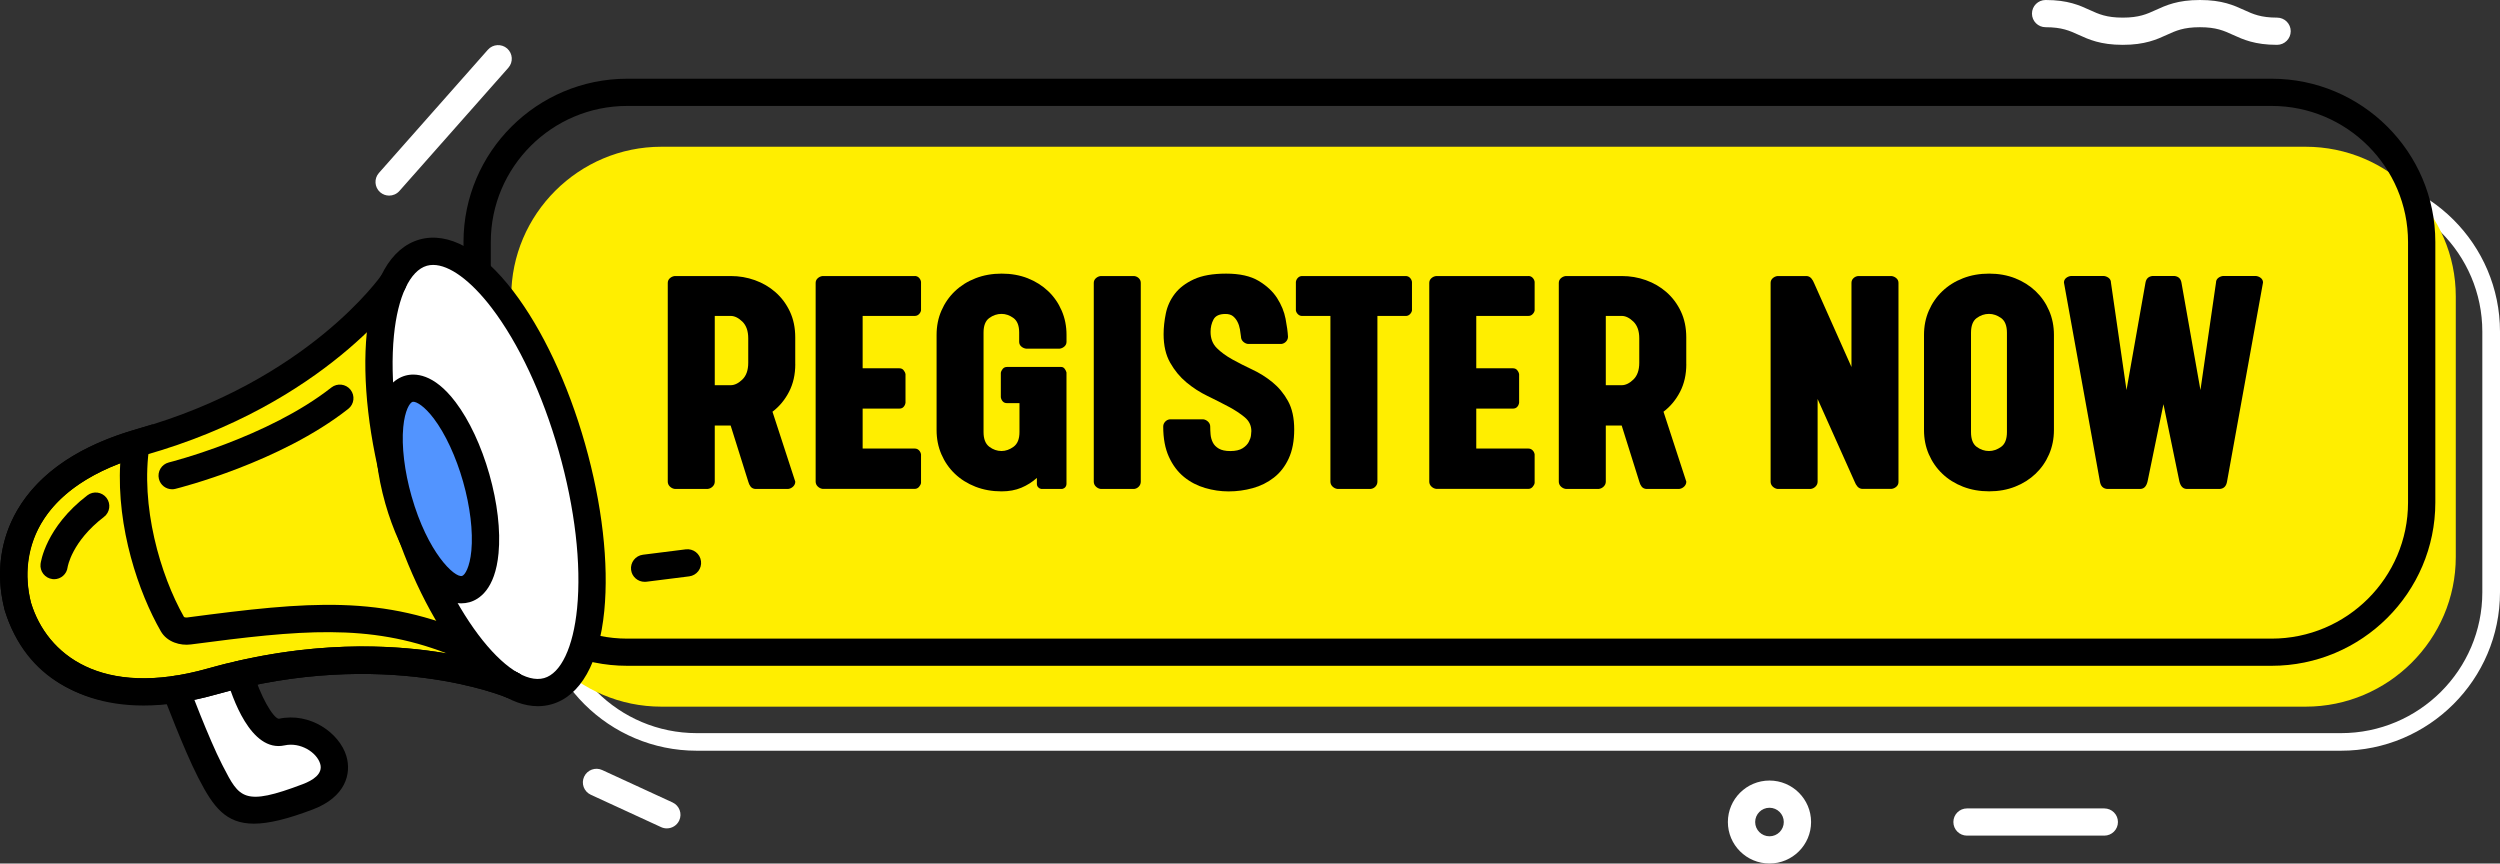 <svg width="359" height="124" viewBox="0 0 359 124" fill="none" xmlns="http://www.w3.org/2000/svg">
<rect x="0" y="0" width="359" height="124" fill="#333333" stroke="none"/>
<path d="M336.175 107.803H100.052C87.469 107.803 77.227 97.591 77.227 85.044V47.628C77.227 35.081 87.469 24.869 100.052 24.869H336.175C348.758 24.869 359 35.081 359 47.628V85.044C359 97.591 348.758 107.803 336.175 107.803ZM100.052 27.406C88.867 27.406 79.765 36.481 79.765 47.634V85.05C79.765 96.202 88.867 105.278 100.052 105.278H336.175C347.36 105.278 356.462 96.202 356.462 85.05V47.628C356.462 36.475 347.36 27.4 336.175 27.4H100.052V27.406Z" fill="white"/>
<path d="M331.094 21.073H94.97C83.117 21.073 73.415 30.742 73.415 42.567V79.983C73.415 91.802 83.112 101.476 94.97 101.476H331.094C342.947 101.476 352.65 91.808 352.65 79.983V42.561C352.65 30.742 342.947 21.073 331.094 21.073Z" fill="#FFEE00"/>
<path d="M326.192 95.609H90.074C77.109 95.609 66.559 85.089 66.559 72.162V34.751C66.559 21.824 77.109 11.304 90.074 11.304H326.198C339.163 11.304 349.713 21.824 349.713 34.751V72.167C349.707 85.089 339.157 95.609 326.192 95.609ZM90.074 15.212C79.271 15.212 70.478 23.979 70.478 34.751V72.167C70.478 82.939 79.271 91.707 90.074 91.707H326.198C337.001 91.707 345.794 82.939 345.794 72.167V34.751C345.794 23.979 337.001 15.212 326.198 15.212H90.074Z" fill="black"/>
<path d="M114.202 52.298C114.202 53.781 113.904 55.102 113.309 56.256C112.714 57.409 111.922 58.367 110.928 59.122L114.202 69.166C114.202 69.43 114.1 69.659 113.904 69.861C113.702 70.057 113.472 70.174 113.202 70.208H108.401C108.137 70.174 107.924 70.057 107.778 69.861C107.627 69.665 107.52 69.43 107.452 69.166L104.92 61.104H102.64V69.166C102.64 69.43 102.539 69.659 102.343 69.861C102.146 70.057 101.911 70.174 101.647 70.208H96.885C96.621 70.174 96.391 70.057 96.189 69.861C95.992 69.665 95.891 69.43 95.891 69.166V40.624C95.891 40.361 95.992 40.137 96.189 39.958C96.385 39.779 96.621 39.672 96.885 39.639H104.943C106.139 39.639 107.29 39.835 108.401 40.232C109.513 40.63 110.501 41.206 111.36 41.962C112.225 42.724 112.91 43.642 113.427 44.734C113.938 45.82 114.196 47.057 114.196 48.446V52.298H114.202ZM102.64 55.315H104.92C105.482 55.315 106.043 55.041 106.605 54.498C107.166 53.955 107.447 53.154 107.447 52.096V48.586C107.447 47.528 107.166 46.733 106.605 46.184C106.043 45.641 105.482 45.366 104.92 45.366H102.64V55.315Z" fill="black"/>
<path d="M131.366 39.633C131.597 39.633 131.799 39.717 131.962 39.88C132.124 40.048 132.225 40.244 132.259 40.473V44.577C132.225 44.773 132.124 44.958 131.962 45.12C131.793 45.288 131.597 45.366 131.366 45.366H123.876V52.885H129.137C129.401 52.885 129.609 52.975 129.755 53.16C129.906 53.339 129.996 53.529 130.03 53.731V57.835C129.996 58.064 129.906 58.266 129.755 58.428C129.609 58.596 129.401 58.675 129.137 58.675H123.876V64.413H131.366C131.597 64.413 131.799 64.497 131.962 64.659C132.124 64.822 132.225 65.023 132.259 65.253V69.357C132.225 69.553 132.124 69.743 131.962 69.928C131.793 70.107 131.597 70.202 131.366 70.202H118.121C117.857 70.169 117.627 70.051 117.425 69.855C117.228 69.659 117.127 69.424 117.127 69.161V40.624C117.127 40.361 117.228 40.137 117.425 39.958C117.621 39.779 117.851 39.672 118.121 39.639H131.366V39.633Z" fill="black"/>
<path d="M144.612 57.891C144.348 57.891 144.14 57.807 143.994 57.639C143.843 57.471 143.753 57.275 143.719 57.04V53.54C143.753 53.339 143.843 53.148 143.994 52.969C144.146 52.785 144.348 52.695 144.612 52.695H152.394C152.596 52.695 152.759 52.785 152.894 52.969C153.029 53.154 153.113 53.328 153.147 53.49V69.463C153.147 69.659 153.085 69.827 152.973 69.961C152.855 70.096 152.714 70.174 152.546 70.208H149.497C149.328 70.174 149.188 70.09 149.07 69.961C148.952 69.827 148.896 69.665 148.896 69.469V68.629C148.234 69.222 147.487 69.693 146.661 70.04C145.83 70.387 144.887 70.561 143.831 70.561C142.473 70.561 141.221 70.337 140.081 69.894C138.941 69.446 137.953 68.831 137.127 68.041C136.296 67.252 135.651 66.317 135.19 65.247C134.724 64.178 134.494 63.013 134.494 61.759V48.093C134.494 46.839 134.724 45.674 135.19 44.605C135.656 43.536 136.302 42.601 137.133 41.811C137.964 41.022 138.947 40.4 140.092 39.958C141.237 39.51 142.49 39.292 143.848 39.292C145.207 39.292 146.454 39.516 147.582 39.958C148.711 40.406 149.688 41.022 150.519 41.811C151.35 42.601 151.996 43.536 152.456 44.605C152.922 45.68 153.152 46.839 153.152 48.093V49.084C153.152 49.347 153.051 49.571 152.855 49.75C152.652 49.929 152.422 50.041 152.153 50.069H147.352C147.088 50.036 146.852 49.929 146.65 49.75C146.448 49.571 146.353 49.347 146.353 49.084V47.746C146.353 46.755 146.077 46.066 145.533 45.669C144.988 45.271 144.415 45.075 143.82 45.075C143.191 45.075 142.607 45.271 142.057 45.669C141.513 46.066 141.237 46.76 141.237 47.746V62.045C141.237 63.036 141.513 63.736 142.057 64.15C142.602 64.564 143.191 64.766 143.82 64.766C144.415 64.766 144.994 64.559 145.555 64.15C146.117 63.736 146.397 63.036 146.397 62.045V57.891H144.612Z" fill="black"/>
<path d="M157.066 40.624C157.066 40.361 157.167 40.137 157.363 39.958C157.56 39.779 157.79 39.672 158.06 39.639H162.871C163.135 39.672 163.36 39.779 163.54 39.958C163.719 40.137 163.815 40.361 163.815 40.624V69.172C163.815 69.435 163.725 69.665 163.54 69.866C163.36 70.062 163.135 70.18 162.871 70.213H158.06C157.796 70.18 157.565 70.062 157.363 69.866C157.167 69.67 157.066 69.435 157.066 69.172V40.624Z" fill="black"/>
<path d="M167.038 61.255C167.038 60.992 167.128 60.763 167.313 60.561C167.493 60.365 167.717 60.248 167.981 60.214H172.793C173.057 60.248 173.287 60.365 173.489 60.561C173.686 60.757 173.787 60.992 173.787 61.255C173.787 61.586 173.804 61.955 173.837 62.37C173.871 62.784 173.978 63.17 174.158 63.534C174.337 63.898 174.629 64.195 175.028 64.424C175.427 64.654 175.971 64.771 176.667 64.771C177.425 64.771 178.015 64.637 178.43 64.374C178.846 64.111 179.144 63.803 179.323 63.461C179.503 63.114 179.615 62.795 179.643 62.498C179.677 62.202 179.694 62.006 179.694 61.905C179.694 61.115 179.379 60.455 178.751 59.929C178.122 59.402 177.347 58.887 176.42 58.395C175.494 57.902 174.483 57.387 173.394 56.861C172.305 56.334 171.294 55.679 170.367 54.907C169.441 54.134 168.661 53.193 168.037 52.085C167.408 50.982 167.094 49.621 167.094 48.003C167.094 47.046 167.201 46.049 167.414 45.008C167.627 43.967 168.06 43.032 168.705 42.186C169.351 41.346 170.261 40.652 171.434 40.109C172.608 39.566 174.152 39.292 176.072 39.292C178.026 39.292 179.576 39.639 180.738 40.333C181.895 41.027 182.782 41.85 183.394 42.808C184.006 43.765 184.41 44.756 184.607 45.775C184.803 46.8 184.921 47.656 184.955 48.35C184.955 48.614 184.865 48.843 184.68 49.045C184.5 49.241 184.276 49.358 184.012 49.392H179.2C178.936 49.358 178.706 49.241 178.503 49.045C178.307 48.849 178.206 48.614 178.206 48.35C178.172 48.02 178.122 47.667 178.054 47.287C177.987 46.906 177.875 46.553 177.706 46.223C177.543 45.893 177.324 45.624 177.06 45.406C176.797 45.193 176.432 45.086 175.971 45.086C175.112 45.086 174.539 45.349 174.259 45.876C173.978 46.402 173.837 46.996 173.837 47.656C173.837 48.614 174.135 49.386 174.73 49.98C175.325 50.573 176.072 51.116 176.965 51.614C177.858 52.107 178.818 52.594 179.84 53.076C180.867 53.552 181.822 54.156 182.72 54.884C183.613 55.612 184.36 56.508 184.955 57.583C185.55 58.658 185.848 60.018 185.848 61.664C185.848 63.316 185.584 64.71 185.056 65.846C184.528 66.983 183.815 67.901 182.922 68.59C182.03 69.284 181.019 69.788 179.896 70.096C178.773 70.409 177.616 70.566 176.42 70.566C175.297 70.566 174.174 70.404 173.046 70.073C171.923 69.743 170.912 69.217 170.019 68.489C169.127 67.761 168.408 66.809 167.863 65.622C167.313 64.419 167.038 62.969 167.038 61.255Z" fill="black"/>
<path d="M186.982 45.372C186.752 45.372 186.55 45.288 186.387 45.126C186.218 44.963 186.123 44.779 186.089 44.583V40.479C186.123 40.249 186.218 40.053 186.387 39.885C186.55 39.723 186.752 39.639 186.982 39.639H201.867C202.097 39.639 202.299 39.723 202.462 39.885C202.625 40.053 202.726 40.249 202.76 40.479V44.583C202.726 44.779 202.625 44.963 202.462 45.126C202.294 45.294 202.097 45.372 201.867 45.372H197.796V69.166C197.796 69.43 197.706 69.659 197.521 69.861C197.341 70.057 197.117 70.174 196.853 70.208H192.041C191.777 70.174 191.547 70.057 191.345 69.861C191.148 69.665 191.047 69.43 191.047 69.166V45.372H186.982Z" fill="black"/>
<path d="M219.481 39.633C219.711 39.633 219.913 39.717 220.076 39.88C220.239 40.048 220.34 40.244 220.374 40.473V44.577C220.34 44.773 220.239 44.958 220.076 45.12C219.908 45.288 219.711 45.366 219.481 45.366H211.991V52.885H217.252C217.516 52.885 217.724 52.975 217.87 53.16C218.021 53.339 218.111 53.529 218.145 53.731V57.835C218.111 58.064 218.021 58.266 217.87 58.428C217.718 58.596 217.516 58.675 217.252 58.675H211.991V64.413H219.481C219.711 64.413 219.913 64.497 220.076 64.659C220.239 64.822 220.34 65.023 220.374 65.253V69.357C220.34 69.553 220.239 69.743 220.076 69.928C219.908 70.107 219.711 70.202 219.481 70.202H206.236C205.972 70.169 205.741 70.051 205.539 69.855C205.343 69.659 205.242 69.424 205.242 69.161V40.624C205.242 40.361 205.343 40.137 205.539 39.958C205.736 39.779 205.966 39.672 206.236 39.639H219.481V39.633Z" fill="black"/>
<path d="M242.154 52.298C242.154 53.781 241.856 55.102 241.261 56.256C240.666 57.409 239.874 58.367 238.88 59.122L242.154 69.166C242.154 69.43 242.053 69.659 241.856 69.861C241.654 70.057 241.424 70.174 241.154 70.208H236.354C236.09 70.174 235.876 70.057 235.73 69.861C235.579 69.665 235.472 69.43 235.405 69.166L232.873 61.104H230.593V69.166C230.593 69.43 230.492 69.659 230.295 69.861C230.099 70.057 229.863 70.174 229.599 70.208H224.838C224.574 70.174 224.343 70.057 224.141 69.861C223.945 69.665 223.844 69.43 223.844 69.166V40.624C223.844 40.361 223.945 40.137 224.141 39.958C224.338 39.779 224.574 39.672 224.838 39.639H232.895C234.091 39.639 235.242 39.835 236.354 40.232C237.466 40.63 238.454 41.206 239.313 41.962C240.177 42.724 240.863 43.642 241.379 44.734C241.89 45.82 242.148 47.057 242.148 48.446V52.298H242.154ZM230.593 55.315H232.873C233.434 55.315 233.995 55.041 234.557 54.498C235.118 53.955 235.399 53.154 235.399 52.096V48.586C235.399 47.528 235.118 46.733 234.557 46.184C233.995 45.641 233.434 45.366 232.873 45.366H230.593V55.315Z" fill="black"/>
<path d="M261.009 57.297V69.172C261.009 69.435 260.908 69.665 260.711 69.866C260.515 70.062 260.279 70.18 260.015 70.213H255.254C254.99 70.18 254.759 70.062 254.557 69.866C254.361 69.67 254.26 69.435 254.26 69.172V40.624C254.26 40.361 254.361 40.137 254.557 39.958C254.754 39.779 254.984 39.672 255.254 39.639H259.47C259.734 39.672 259.948 39.79 260.116 39.986C260.279 40.182 260.414 40.417 260.515 40.68L265.871 52.701V40.624C265.871 40.361 265.961 40.137 266.147 39.958C266.326 39.779 266.556 39.672 266.82 39.639H271.621C271.885 39.672 272.121 39.779 272.323 39.958C272.525 40.137 272.621 40.361 272.621 40.624V69.217C272.621 69.48 272.519 69.704 272.323 69.883C272.121 70.062 271.891 70.174 271.621 70.202H267.371C267.107 70.169 266.888 70.051 266.719 69.855C266.551 69.659 266.422 69.424 266.321 69.161L261.009 57.297Z" fill="black"/>
<path d="M285.641 70.555C284.282 70.555 283.03 70.331 281.885 69.889C280.739 69.441 279.751 68.825 278.926 68.035C278.095 67.246 277.449 66.311 276.983 65.242C276.517 64.172 276.287 63.008 276.287 61.754V48.093C276.287 46.839 276.517 45.674 276.983 44.605C277.449 43.536 278.095 42.601 278.926 41.811C279.757 41.022 280.739 40.4 281.885 39.958C283.03 39.51 284.282 39.292 285.641 39.292C287 39.292 288.247 39.516 289.375 39.958C290.504 40.406 291.481 41.022 292.312 41.811C293.143 42.601 293.789 43.536 294.249 44.605C294.715 45.68 294.945 46.839 294.945 48.093V61.748C294.945 63.002 294.709 64.167 294.249 65.236C293.783 66.311 293.137 67.24 292.312 68.03C291.481 68.819 290.504 69.441 289.375 69.883C288.247 70.331 287 70.555 285.641 70.555ZM285.619 64.766C286.214 64.766 286.792 64.57 287.354 64.172C287.915 63.775 288.196 63.069 288.196 62.045V47.796C288.196 46.772 287.915 46.066 287.354 45.669C286.792 45.271 286.214 45.075 285.619 45.075C284.99 45.075 284.406 45.271 283.856 45.669C283.311 46.066 283.036 46.772 283.036 47.796V62.045C283.036 63.069 283.311 63.775 283.856 64.172C284.4 64.57 284.99 64.766 285.619 64.766Z" fill="black"/>
<path d="M312.262 39.633C312.823 39.7 313.154 40.014 313.255 40.574L315.984 56.01L318.219 40.574C318.219 40.311 318.32 40.098 318.517 39.93C318.713 39.768 318.943 39.667 319.213 39.633H323.974C324.238 39.667 324.468 39.768 324.67 39.93C324.867 40.098 324.968 40.311 324.968 40.574L319.808 69.122C319.707 69.782 319.376 70.146 318.814 70.208H313.952C313.458 70.174 313.126 69.81 312.958 69.122L310.673 58.042L308.393 69.122C308.23 69.816 307.899 70.18 307.399 70.208H302.537C301.975 70.141 301.644 69.777 301.543 69.122L296.383 40.574C296.383 40.311 296.484 40.098 296.68 39.93C296.877 39.768 297.107 39.667 297.376 39.633H302.138C302.402 39.667 302.632 39.768 302.834 39.93C303.031 40.098 303.132 40.311 303.132 40.574L305.366 56.01L308.095 40.574C308.196 40.014 308.528 39.7 309.089 39.633H312.262Z" fill="black"/>
<path d="M254.097 124C250.801 124 248.123 121.329 248.123 118.043C248.123 114.757 250.801 112.086 254.097 112.086C257.393 112.086 260.071 114.757 260.071 118.043C260.071 121.329 257.393 124 254.097 124ZM254.097 115.994C252.963 115.994 252.042 116.912 252.042 118.043C252.042 119.174 252.963 120.092 254.097 120.092C255.231 120.092 256.152 119.174 256.152 118.043C256.152 116.912 255.231 115.994 254.097 115.994Z" fill="white"/>
<path d="M326.984 6.439C323.789 6.439 322.11 5.671 320.628 4.994C319.353 4.412 318.247 3.908 315.906 3.908C313.564 3.908 312.458 4.412 311.183 4.994C309.701 5.671 308.022 6.439 304.827 6.439C301.632 6.439 299.954 5.671 298.471 4.994C297.191 4.412 296.091 3.908 293.749 3.908C292.665 3.908 291.79 3.034 291.79 1.954C291.79 0.873 292.665 0 293.749 0C296.95 0 298.628 0.767 300.105 1.444C301.385 2.027 302.486 2.531 304.827 2.531C307.169 2.531 308.275 2.027 309.549 1.444C311.032 0.767 312.711 0 315.911 0C319.106 0 320.785 0.767 322.267 1.444C323.542 2.027 324.648 2.531 326.989 2.531C328.073 2.531 328.949 3.404 328.949 4.485C328.943 5.565 328.067 6.439 326.984 6.439Z" fill="white"/>
<path d="M24.532 100.357C25.464 102.759 27.412 107.68 28.844 110.457L28.995 110.753C31.022 114.689 32.769 116.996 36.665 116.996C38.698 116.996 41.32 116.369 44.869 115.02C49.439 113.278 48.754 110.289 48.019 107.831C47.053 104.617 43.892 103.318 39.551 104.27C38.906 104.186 36.648 100.513 35.649 97.882C35.666 97.876 35.683 97.876 35.705 97.871C31.932 98.056 28.159 98.621 24.386 100.368C24.436 100.362 24.487 100.362 24.532 100.357Z" fill="white"/>
<path d="M82.781 64.111C80.4 55.735 76.857 48.194 72.803 42.886C68.384 37.097 63.74 34.538 59.726 35.669C57.491 36.302 55.689 38.015 54.414 40.658C53.583 41.817 43.925 54.722 22.6 61.39V61.384L20.562 62C20.534 62.006 20.506 62.017 20.478 62.028C20.472 62.028 20.466 62.034 20.461 62.034L19.714 62.258C19.113 62.437 18.541 62.627 17.973 62.823C17.687 62.924 17.406 63.025 17.12 63.131C16.497 63.361 15.885 63.601 15.306 63.853C14.992 63.988 14.689 64.128 14.386 64.267C13.903 64.492 13.437 64.721 12.987 64.956C12.622 65.147 12.269 65.343 11.921 65.544C11.572 65.746 11.241 65.947 10.91 66.154C10.517 66.401 10.135 66.658 9.764 66.921C9.416 67.168 9.079 67.42 8.754 67.677C8.462 67.907 8.181 68.142 7.906 68.383C7.541 68.696 7.198 69.015 6.867 69.34C6.676 69.53 6.485 69.726 6.3 69.922C5.941 70.308 5.604 70.7 5.284 71.098C5.16 71.255 5.031 71.412 4.908 71.574C4.554 72.044 4.234 72.52 3.942 73.001C3.891 73.085 3.829 73.158 3.779 73.242C3.723 73.343 3.678 73.444 3.622 73.545C3.448 73.853 3.285 74.166 3.128 74.48C3.038 74.659 2.954 74.832 2.869 75.017C2.701 75.392 2.555 75.762 2.414 76.142C2.347 76.327 2.28 76.512 2.218 76.697C2.094 77.072 1.982 77.453 1.887 77.828C1.836 78.029 1.786 78.231 1.741 78.432C1.662 78.796 1.589 79.166 1.533 79.53C1.499 79.759 1.471 79.989 1.443 80.224C1.404 80.565 1.37 80.912 1.353 81.254C1.336 81.511 1.331 81.769 1.325 82.032C1.32 82.34 1.325 82.648 1.336 82.956C1.348 83.236 1.365 83.516 1.387 83.801C1.415 84.137 1.449 84.479 1.494 84.809C1.527 85.044 1.561 85.274 1.6 85.509C1.668 85.906 1.746 86.298 1.836 86.685C1.859 86.78 1.87 86.87 1.892 86.965L1.881 86.97V86.976C1.881 86.981 1.881 86.981 1.881 86.981L2.061 87.603L2.072 87.597C2.207 88.023 2.364 88.448 2.532 88.868C4.385 93.621 7.591 96.662 11.443 98.425C14.15 99.741 17.412 100.542 21.286 100.542C22.269 100.542 23.313 100.469 24.374 100.362C28.148 98.616 31.921 98.05 35.694 97.865C55.734 93.857 71.096 99.119 71.809 99.411C71.82 99.416 71.832 99.422 71.837 99.422C73.314 100.211 74.779 100.631 76.2 100.631C76.846 100.631 77.48 100.547 78.109 100.368C82.124 99.231 84.729 94.624 85.442 87.385C86.11 80.756 85.161 72.486 82.781 64.111Z" fill="#FFEE00"/>
<path d="M82.124 64.262C87.065 81.651 85.52 97.317 78.67 99.254C71.82 101.191 62.258 88.661 57.317 71.271C52.376 53.882 53.92 38.217 60.77 36.279C67.62 34.348 77.182 46.872 82.124 64.262Z" fill="white"/>
<path d="M77.239 101.409C69.473 101.409 60.411 89.333 55.43 71.809C52.977 63.17 51.994 54.638 52.668 47.79C53.403 40.327 56.093 35.574 60.237 34.398C64.38 33.228 69.17 35.871 73.724 41.839C77.901 47.315 81.556 55.086 84.01 63.724C86.464 72.363 87.447 80.895 86.773 87.743C86.037 95.206 83.348 99.959 79.21 101.135C78.564 101.32 77.907 101.409 77.239 101.409ZM62.196 38.043C61.888 38.043 61.59 38.082 61.304 38.161C58.889 38.844 57.12 42.584 56.57 48.171C55.941 54.542 56.873 62.56 59.204 70.74C64.167 88.191 73.179 98.778 78.137 97.373C80.551 96.689 82.32 92.95 82.87 87.362C83.499 80.991 82.562 72.973 80.237 64.794C77.912 56.614 74.487 49.302 70.602 44.207C67.592 40.266 64.532 38.043 62.196 38.043Z" fill="black"/>
<path d="M68.384 68.629C70.641 76.573 69.973 83.717 66.891 84.591C63.808 85.464 59.479 79.731 57.222 71.786C54.965 63.842 55.633 56.698 58.715 55.824C61.792 54.957 66.127 60.69 68.384 68.629Z" fill="#5294FF"/>
<path d="M66.228 86.64C61.742 86.64 57.446 79.742 55.335 72.324C54.178 68.254 53.712 64.228 54.016 60.975C54.504 55.746 56.84 54.33 58.182 53.949C59.529 53.568 62.258 53.557 65.425 57.75C67.396 60.359 69.114 64.032 70.271 68.102C71.427 72.173 71.899 76.198 71.59 79.451C71.102 84.68 68.766 86.097 67.424 86.477C67.025 86.584 66.627 86.64 66.228 86.64ZM59.355 57.694C59.31 57.694 59.277 57.7 59.243 57.706C58.85 57.818 58.137 58.904 57.907 61.334C57.648 64.071 58.086 67.688 59.097 71.249C61.405 79.373 65.285 83.001 66.352 82.704C66.745 82.592 67.458 81.511 67.688 79.076C67.946 76.338 67.508 72.721 66.498 69.161C65.487 65.6 63.954 62.297 62.292 60.096C60.933 58.305 59.833 57.694 59.355 57.694Z" fill="black"/>
<path d="M20.601 101.314C9.321 101.314 2.998 94.831 0.781 87.967L0.769 87.972L0.584 87.329V87.323V87.317L0.595 87.312C-0.634 82.368 0.045 77.368 2.538 73.158C5.699 67.817 11.488 63.926 19.748 61.591C44.229 54.671 54.712 39.611 54.818 39.46C55.43 38.564 56.649 38.334 57.542 38.939C58.44 39.544 58.67 40.759 58.064 41.654C57.609 42.321 46.66 58.047 20.82 65.348C13.566 67.397 8.546 70.695 5.913 75.14C3.914 78.522 3.397 82.57 4.453 86.578C6.744 94.025 14.565 100.318 29.832 96.001C55.661 88.7 73.561 96.258 74.313 96.583C75.307 97.014 75.762 98.168 75.33 99.153C74.897 100.138 73.746 100.597 72.752 100.166C72.578 100.088 55.307 92.86 30.905 99.763C27.092 100.838 23.667 101.314 20.601 101.314Z" fill="black"/>
<path d="M20.826 101.208C12.162 101.208 3.757 97.714 0.696 87.664C-1.724 78.522 1.825 66.983 18.967 61.821L21.943 60.925L21.466 63.987C20.13 72.621 22.988 82.547 26.43 88.611C26.525 88.65 26.705 88.695 26.895 88.667C44.375 86.36 54.914 85.347 68.188 91.281C69.176 91.724 69.619 92.877 69.176 93.862C69.007 94.232 68.743 94.523 68.423 94.719C72 95.598 74.066 96.471 74.308 96.578C75.302 97.009 75.756 98.162 75.324 99.147C74.892 100.138 73.741 100.592 72.747 100.161C72.578 100.088 55.301 92.86 30.899 99.758C27.71 100.659 24.245 101.208 20.826 101.208ZM17.266 66.524C2.061 72.341 3.582 83.242 4.47 86.595C6.704 93.935 14.56 100.312 29.838 95.995C44.313 91.903 56.295 92.479 64.167 93.834C52.915 89.478 43.078 90.475 27.412 92.541C25.919 92.743 23.993 92.227 23.089 90.643C19.916 85.117 16.727 75.806 17.266 66.524Z" fill="black"/>
<path d="M36.458 118.278C32.437 118.278 30.641 115.898 28.552 111.839L28.395 111.532C26.435 107.724 23.521 100.009 23.397 99.685C23.016 98.677 23.532 97.546 24.543 97.171C25.548 96.79 26.682 97.3 27.064 98.313C27.092 98.391 30.017 106.146 31.876 109.751L32.033 110.059C34.374 114.605 35.003 115.831 43.516 112.59C44.88 112.069 46.419 111.145 45.98 109.684C45.492 108.049 43.151 106.537 40.865 107.036C35.969 108.111 33.263 99.914 32.55 97.378C32.258 96.342 32.864 95.262 33.903 94.971C34.942 94.679 36.025 95.284 36.323 96.32C37.339 99.914 39.215 103.117 40.034 103.217C44.509 102.238 48.737 105.244 49.737 108.564C50.495 111.1 49.63 114.448 44.914 116.24C41.253 117.628 38.552 118.278 36.458 118.278Z" fill="black"/>
<path d="M7.771 83.174C7.693 83.174 7.614 83.169 7.53 83.157C6.457 83.023 5.694 82.049 5.823 80.98C5.851 80.767 6.536 75.728 12.55 71.126C13.403 70.471 14.638 70.633 15.295 71.49C15.952 72.346 15.789 73.573 14.93 74.228C10.281 77.783 9.714 81.422 9.708 81.456C9.59 82.447 8.743 83.174 7.771 83.174Z" fill="black"/>
<path d="M24.717 70.258C23.835 70.258 23.038 69.665 22.819 68.774C22.561 67.728 23.195 66.669 24.245 66.406C24.386 66.373 38.468 62.817 47.586 55.645C48.434 54.979 49.669 55.125 50.338 55.97C51.006 56.816 50.86 58.047 50.012 58.714C40.22 66.412 25.801 70.045 25.194 70.197C25.031 70.241 24.874 70.258 24.717 70.258Z" fill="black"/>
<path d="M55.88 28.089C55.419 28.089 54.959 27.926 54.583 27.602C53.774 26.885 53.695 25.653 54.408 24.841L70.063 7.138C70.776 6.332 72.017 6.254 72.831 6.965C73.639 7.681 73.718 8.913 73.005 9.725L57.351 27.428C56.963 27.865 56.419 28.089 55.88 28.089Z" fill="white"/>
<path d="M95.757 118.956C95.481 118.956 95.201 118.9 94.937 118.776L84.835 114.124C83.853 113.67 83.426 112.511 83.881 111.532C84.336 110.552 85.498 110.121 86.481 110.58L96.582 115.232C97.564 115.686 97.991 116.845 97.536 117.825C97.205 118.53 96.498 118.956 95.757 118.956Z" fill="white"/>
<path d="M92.567 83.549C91.596 83.549 90.748 82.827 90.625 81.842C90.49 80.772 91.248 79.793 92.326 79.658L98.474 78.886C99.552 78.751 100.529 79.507 100.664 80.582C100.799 81.651 100.041 82.631 98.963 82.766L92.814 83.538C92.73 83.544 92.652 83.549 92.567 83.549Z" fill="black"/>
<path d="M302.177 119.997H282.463C281.38 119.997 280.504 119.124 280.504 118.043C280.504 116.963 281.38 116.089 282.463 116.089H302.177C303.261 116.089 304.137 116.963 304.137 118.043C304.137 119.124 303.255 119.997 302.177 119.997Z" fill="white"/>
</svg>
